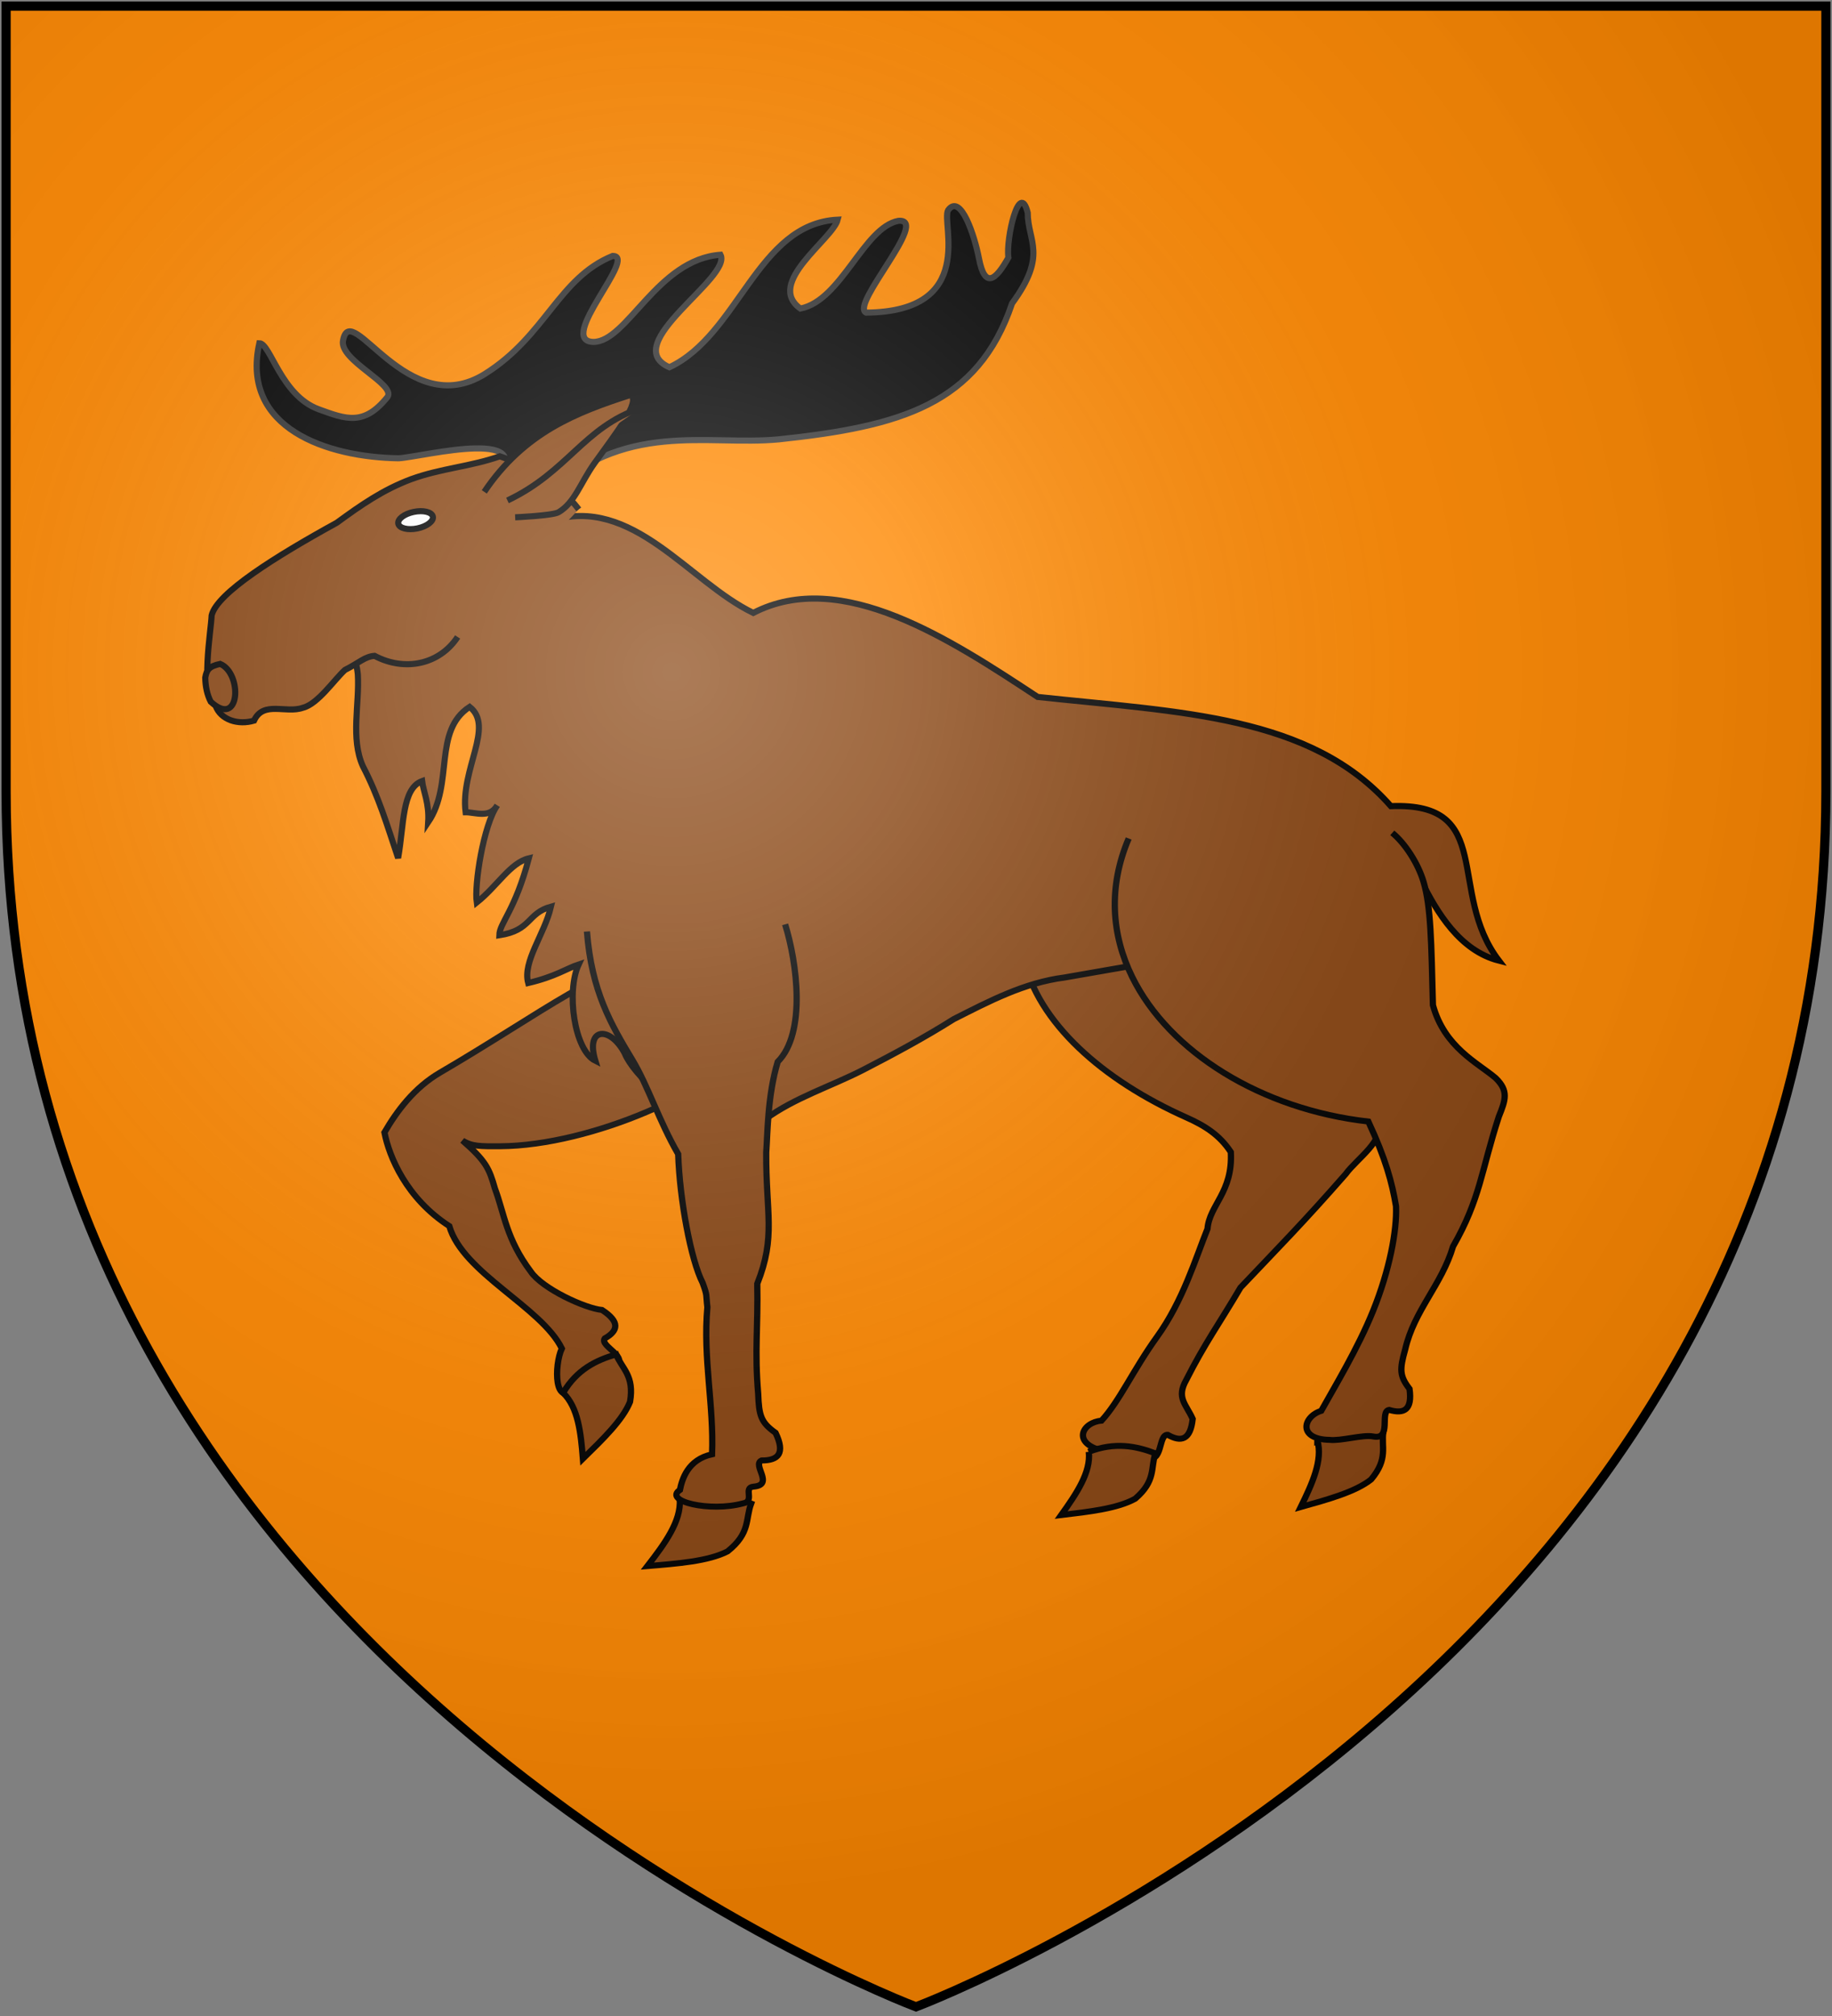 <?xml version="1.0" encoding="UTF-8" standalone="no"?>
<svg
   xmlns:dc="http://purl.org/dc/elements/1.1/"
   xmlns:cc="http://creativecommons.org/ns#"
   xmlns:rdf="http://www.w3.org/1999/02/22-rdf-syntax-ns#"
   xmlns:svg="http://www.w3.org/2000/svg"
   xmlns="http://www.w3.org/2000/svg"
   xmlns:xlink="http://www.w3.org/1999/xlink"
   xmlns:sodipodi="http://sodipodi.sourceforge.net/DTD/sodipodi-0.dtd"
   xmlns:inkscape="http://www.inkscape.org/namespaces/inkscape"
   width="600"
   height="660"
   id="svg2"
   version="1.1"
   inkscape:version="0.48.2 r9819"
   sodipodi:docname="House_Hornwood.svg">
  <rect width="100%" height="100%" fill="#808080" stroke="none"/>
  <sodipodi:namedview
     pagecolor="#ffffff"
     bordercolor="#666666"
     borderopacity="1"
     objecttolerance="10"
     gridtolerance="10"
     guidetolerance="10"
     inkscape:pageopacity="0"
     inkscape:pageshadow="2"
     inkscape:window-width="1366"
     inkscape:window-height="715"
     id="namedview22"
     showgrid="false"
     inkscape:zoom="0.71515151"
     inkscape:cx="33.202614"
     inkscape:cy="502.84705"
     inkscape:window-x="-8"
     inkscape:window-y="-8"
     inkscape:window-maximized="1"
     inkscape:current-layer="layer2" />
  <defs
     id="defs4">
    <inkscape:path-effect
       is_visible="true"
       id="path-effect3136"
       effect="spiro" />
    <inkscape:path-effect
       effect="spiro"
       id="path-effect3132"
       is_visible="true" />
    <inkscape:path-effect
       effect="spiro"
       id="path-effect3101"
       is_visible="true" />
    <inkscape:path-effect
       is_visible="true"
       id="path-effect3085"
       effect="spiro" />
    <inkscape:path-effect
       is_visible="true"
       id="path-effect3083"
       effect="spiro" />
    <inkscape:path-effect
       is_visible="true"
       id="path-effect3081"
       effect="spiro" />
    <inkscape:path-effect
       is_visible="true"
       id="path-effect3079"
       effect="spiro" />
    <inkscape:path-effect
       is_visible="true"
       id="path-effect3077"
       effect="spiro" />
    <inkscape:path-effect
       is_visible="true"
       id="path-effect3075"
       effect="spiro" />
    <inkscape:path-effect
       effect="spiro"
       id="path-effect3049"
       is_visible="true" />
    <inkscape:path-effect
       is_visible="true"
       id="path-effect3045"
       effect="spiro" />
    <inkscape:path-effect
       effect="spiro"
       id="path-effect3041"
       is_visible="true" />
    <radialGradient
       id="rg"
       gradientUnits="userSpaceOnUse"
       cx="220"
       cy="220"
       r="405">
      <stop
         style="stop-color:#fff;stop-opacity:.3"
         offset="0"
         id="stop7" />
      <stop
         style="stop-color:#fff;stop-opacity:.2"
         offset=".2"
         id="stop9" />
      <stop
         style="stop-color:#666;stop-opacity:.1"
         offset=".6"
         id="stop11" />
      <stop
         style="stop-color:#000;stop-opacity:.13"
         offset="1"
         id="stop13" />
    </radialGradient>
    <path
       id="shield"
       d="m2,2v257c0,286 298,398 298,398c0,0 298-112 298-398V2z" />
    <radialGradient
       inkscape:collect="always"
       xlink:href="#rg-7"
       id="radialGradient3055-1"
       gradientUnits="userSpaceOnUse"
       cx="220"
       cy="220"
       r="405" />
    <radialGradient
       id="rg-7"
       gradientUnits="userSpaceOnUse"
       cx="220"
       cy="220"
       r="405">
      <stop
         style="stop-color:#fff;stop-opacity:.3"
         offset="0"
         id="stop7-4" />
      <stop
         style="stop-color:#fff;stop-opacity:.2"
         offset=".2"
         id="stop9-0" />
      <stop
         style="stop-color:#666;stop-opacity:.1"
         offset=".6"
         id="stop11-9" />
      <stop
         style="stop-color:#000;stop-opacity:.13"
         offset="1"
         id="stop13-4" />
    </radialGradient>
    <radialGradient
       r="405"
       cy="220"
       cx="220"
       gradientUnits="userSpaceOnUse"
       id="radialGradient3074"
       xlink:href="#rg-7"
       inkscape:collect="always" />
    <inkscape:path-effect
       is_visible="true"
       id="path-effect10120-1"
       effect="spiro" />
    <inkscape:path-effect
       effect="spiro"
       id="path-effect10118-3"
       is_visible="true" />
    <inkscape:path-effect
       effect="spiro"
       id="path-effect10116-9"
       is_visible="true" />
    <inkscape:path-effect
       effect="spiro"
       id="path-effect10114-7"
       is_visible="true" />
    <inkscape:path-effect
       effect="spiro"
       id="path-effect10112-7"
       is_visible="true" />
    <inkscape:path-effect
       effect="spiro"
       id="path-effect10110-2"
       is_visible="true" />
    <linearGradient
       inkscape:collect="always"
       xlink:href="#linearGradient4719-5"
       id="linearGradient4039"
       gradientUnits="userSpaceOnUse"
       gradientTransform="matrix(2.326,0,0,2.294,447.695,-1820.28)"
       x1="-145.259"
       y1="984.243"
       x2="-64.143"
       y2="984.148" />
    <linearGradient
       inkscape:collect="always"
       id="linearGradient4719-5">
      <stop
         style="stop-color:#666666;stop-opacity:1;"
         offset="0"
         id="stop4721-5" />
      <stop
         id="stop4809-1"
         offset="0.393"
         style="stop-color:#666666;stop-opacity:0.749;" />
      <stop
         style="stop-color:#666666;stop-opacity:0;"
         offset="1"
         id="stop4723-7" />
    </linearGradient>
    <radialGradient
       inkscape:collect="always"
       xlink:href="#linearGradient4801-8"
       id="radialGradient4041"
       gradientUnits="userSpaceOnUse"
       gradientTransform="matrix(-0.722,1.265,-2.273,-1.262,1712.011,1733.784)"
       cx="-307.143"
       cy="782.362"
       fx="-307.143"
       fy="782.362"
       r="63" />
    <linearGradient
       inkscape:collect="always"
       id="linearGradient4801-8">
      <stop
         style="stop-color:#000000;stop-opacity:1;"
         offset="0"
         id="stop4803-2" />
      <stop
         style="stop-color:#000000;stop-opacity:0;"
         offset="1"
         id="stop4805-4" />
    </linearGradient>
    <inkscape:path-effect
       effect="spiro"
       id="path-effect10108-4"
       is_visible="true" />
    <linearGradient
       inkscape:collect="always"
       xlink:href="#linearGradient4719-5"
       id="linearGradient4044"
       gradientUnits="userSpaceOnUse"
       gradientTransform="matrix(-2.406,0,0,-1.649,142.062,1726.531)"
       x1="-145.259"
       y1="984.243"
       x2="-64.143"
       y2="984.148" />
    <radialGradient
       inkscape:collect="always"
       xlink:href="#linearGradient4801-8"
       id="radialGradient4046"
       gradientUnits="userSpaceOnUse"
       gradientTransform="matrix(0.746,-0.909,2.351,0.906,-1165.637,-827.118)"
       cx="-307.143"
       cy="782.362"
       fx="-307.143"
       fy="782.362"
       r="63" />
    <inkscape:path-effect
       effect="spiro"
       id="path-effect10102-7"
       is_visible="true" />
    <linearGradient
       inkscape:collect="always"
       xlink:href="#linearGradient4719-5"
       id="linearGradient4049"
       gradientUnits="userSpaceOnUse"
       gradientTransform="matrix(2.335,0,0,-1.615,449.441,1692.189)"
       x1="-145.259"
       y1="984.243"
       x2="-64.143"
       y2="984.148" />
    <radialGradient
       inkscape:collect="always"
       xlink:href="#linearGradient4801-8"
       id="radialGradient4051"
       gradientUnits="userSpaceOnUse"
       gradientTransform="matrix(-0.724,-0.89,-2.282,0.888,1718.788,-809.094)"
       cx="-307.143"
       cy="782.362"
       fx="-307.143"
       fy="782.362"
       r="63" />
    <inkscape:path-effect
       is_visible="true"
       id="path-effect10096-8"
       effect="spiro" />
    <linearGradient
       inkscape:collect="always"
       xlink:href="#linearGradient4719-5"
       id="linearGradient4054"
       gradientUnits="userSpaceOnUse"
       gradientTransform="matrix(-2.41,0,0,2.282,139.611,-1810.816)"
       x1="-145.259"
       y1="984.243"
       x2="-64.143"
       y2="984.148" />
    <radialGradient
       inkscape:collect="always"
       xlink:href="#linearGradient4801-8"
       id="radialGradient4056"
       gradientUnits="userSpaceOnUse"
       gradientTransform="matrix(0.748,1.258,2.355,-1.255,-1170.296,1723.935)"
       cx="-307.143"
       cy="782.362"
       fx="-307.143"
       fy="782.362"
       r="63" />
    <inkscape:path-effect
       is_visible="true"
       id="path-effect10090-3"
       effect="spiro" />
    <inkscape:path-effect
       effect="spiro"
       id="path-effect10084-1"
       is_visible="true" />
    <inkscape:path-effect
       effect="spiro"
       id="path-effect10082-1"
       is_visible="true" />
    <radialGradient
       inkscape:collect="always"
       xlink:href="#linearGradient4801-8"
       id="radialGradient4061"
       gradientUnits="userSpaceOnUse"
       gradientTransform="matrix(-0.765,1.29,-2.41,-1.287,1806.844,1757.47)"
       cx="-307.143"
       cy="782.362"
       fx="-307.143"
       fy="782.362"
       r="63" />
    <inkscape:path-effect
       effect="spiro"
       id="path-effect10080-4"
       is_visible="true" />
    <inkscape:path-effect
       is_visible="true"
       id="path-effect3075-1"
       effect="spiro" />
    <inkscape:path-effect
       effect="spiro"
       id="path-effect3101-7"
       is_visible="true" />
    <linearGradient
       inkscape:collect="always"
       xlink:href="#grad1-7-7"
       id="linearGradient3085-8-8"
       gradientUnits="userSpaceOnUse"
       gradientTransform="matrix(0.775,0,0,0.31,152.69,-13.619)"
       x1="78.877"
       y1="178.074"
       x2="301.406"
       y2="178.074" />
    <linearGradient
       id="grad1-7-7"
       x1="78.877"
       y1="178.074"
       x2="301.406"
       y2="178.074"
       gradientTransform="scale(1.578,0.634)"
       gradientUnits="userSpaceOnUse">
      <stop
         offset="0%"
         style="stop-color:#da0;"
         id="stop16-4-4" />
      <stop
         offset="40%"
         style="stop-color:#fd0;"
         id="stop18-0-0" />
      <stop
         offset="60%"
         style="stop-color:#fd0;"
         id="stop20-9-9" />
      <stop
         offset="100%"
         style="stop-color:#da0;"
         id="stop22-4-4" />
    </linearGradient>
    <linearGradient
       inkscape:collect="always"
       xlink:href="#grad1-7-7"
       id="linearGradient3081-8-8"
       gradientUnits="userSpaceOnUse"
       gradientTransform="matrix(0.775,0,0,0.31,-27.31,-13.619)"
       x1="78.877"
       y1="178.074"
       x2="301.406"
       y2="178.074" />
    <linearGradient
       id="linearGradient3093"
       x1="78.877"
       y1="178.074"
       x2="301.406"
       y2="178.074"
       gradientTransform="scale(1.578,0.634)"
       gradientUnits="userSpaceOnUse">
      <stop
         offset="0%"
         style="stop-color:#da0;"
         id="stop3095" />
      <stop
         offset="40%"
         style="stop-color:#fd0;"
         id="stop3097" />
      <stop
         offset="60%"
         style="stop-color:#fd0;"
         id="stop3099" />
      <stop
         offset="100%"
         style="stop-color:#da0;"
         id="stop3101" />
    </linearGradient>
    <linearGradient
       y2="178.074"
       x2="301.406"
       y1="178.074"
       x1="78.877"
       gradientTransform="matrix(0.775,0,0,0.31,332.69,-13.619)"
       gradientUnits="userSpaceOnUse"
       id="linearGradient3128-1"
       xlink:href="#grad1-7-7"
       inkscape:collect="always" />
    <linearGradient
       id="linearGradient3104"
       x1="78.877"
       y1="178.074"
       x2="301.406"
       y2="178.074"
       gradientTransform="scale(1.578,0.634)"
       gradientUnits="userSpaceOnUse">
      <stop
         offset="0%"
         style="stop-color:#da0;"
         id="stop3106" />
      <stop
         offset="40%"
         style="stop-color:#fd0;"
         id="stop3108" />
      <stop
         offset="60%"
         style="stop-color:#fd0;"
         id="stop3110" />
      <stop
         offset="100%"
         style="stop-color:#da0;"
         id="stop3112" />
    </linearGradient>
    <inkscape:path-effect
       is_visible="true"
       id="path-effect3061"
       effect="spiro" />
  </defs>
  <g
     inkscape:groupmode="layer"
     id="layer2"
     inkscape:label="Elements"
     style="display:inline">
    <path
       inkscape:connector-curvature="0"
       d="m 2,2 v 257 c 0,286 298,398 298,398 0,0 298,-112 298,-398 V 2 z"
       id="path13"
       style="fill:#ff8800;fill-opacity:1;stroke:none;display:inline" />
    <g
       style="fill:#884411;stroke:#000000;stroke-width:1.069;stroke-miterlimit:4;stroke-opacity:1;stroke-dasharray:none;display:inline"
       id="g2663"
       inkscape:transform-center-x="3.6858071"
       inkscape:transform-center-y="53.563102"
       transform="matrix(1.86,-0.433,0.454,1.775,90.555,112.968)">
      <path
         inkscape:connector-curvature="0"
         style="fill:#884411;fill-rule:evenodd;stroke:#000000;stroke-width:1.069;stroke-linecap:butt;stroke-linejoin:miter;stroke-miterlimit:4;stroke-opacity:1;stroke-dasharray:none"
         d="m 108.876,114.398 c -7.131,6.149 -10.492,14.025 -10.782,22.336 -0.422,12.101 7.983,24.73 20.289,34.603 2.727,2.188 4.781,4.394 5.923,7.829 -1.337,7.075 -5.809,8.35 -7.132,12.408 -3.23,4.664 -7.154,11.554 -12.952,16.736 -5.429,4.852 -8.948,9.664 -12.825,12.374 -3.234,-0.515 -5.962,2.667 -1.108,5.276 1.661,1.115 5.541,1.745 6.904,2.852 2.62,2.128 2.988,-3.512 4.617,-2.98 1.913,1.876 3.555,1.81 4.818,-1.758 -0.47,-2.861 -1.862,-4.341 0.595,-7.053 4.596,-5.584 8.003,-8.586 12.938,-13.878 8.075,-5.484 13.094,-8.705 22.31,-15.5 2.368,-2.128 8.299,-4.464 7.313,-7.597 -1.478,-3.81 -6.668,-10.273 -4.969,-17.89 8.617,-17.872 6.126,-19.693 4.954,-27.547"
         id="path2599"
         sodipodi:nodetypes="cssccsccscccccccc" />
      <path
         inkscape:connector-curvature="0"
         style="fill:#884411;fill-rule:evenodd;stroke:#000000;stroke-width:1.069;stroke-linecap:butt;stroke-linejoin:miter;stroke-miterlimit:4;stroke-opacity:1;stroke-dasharray:none"
         d="m 87.969,225.586 c 4.766,-0.683 8.053,0.882 11.001,2.965 -1.431,2.371 -1.063,4.805 -5.273,7.08 -3.35,1.007 -8.201,0.406 -13.007,-0.148 3.458,-3.115 6.785,-6.254 7.28,-9.897 z"
         id="path2595"
         sodipodi:nodetypes="ccccc" />
    </g>
    <g
       style="fill:#884411;stroke:#000000;stroke-width:1.069;stroke-miterlimit:4;stroke-opacity:1;stroke-dasharray:none;display:inline"
       id="g2671"
       inkscape:transform-center-x="26.977496"
       inkscape:transform-center-y="38.673703"
       transform="matrix(1.876,-0.363,0.381,1.79,81.862,90.685)">
      <path
         inkscape:connector-curvature="0"
         sodipodi:nodetypes="csccccscccccsc"
         id="path2588"
         d="m 45.528,133.467 c -9.944,-1.244 -23.15,5.88 -42.021,12.743 -4.882,1.775 -8.619,5.283 -11.471,8.625 -0.087,4.406 1.34,12.365 7.528,18.657 0.62,8.742 12.562,17.339 14.504,25.328 -1.897,2.669 -3.505,10.482 0.988,7.292 1.737,-0.993 5.586,-1.403 7.183,-2.133 3.07,-1.403 -1.82,-4.237 -0.62,-5.46 2.53,-0.881 3.201,-2.382 0.564,-5.098 -2.772,-0.849 -9.236,-5.754 -10.575,-9.159 -2.962,-6.598 -2.366,-11.032 -3.056,-15.827 -0.233,-3.68 -0.519,-5.124 -3.727,-9.524 1.352,1.352 2.781,1.634 6.107,2.287 15.423,3.025 38.495,-2.745 43.6,-8.97"
         style="fill:#884411;fill-rule:evenodd;stroke:#000000;stroke-width:1.069;stroke-linecap:butt;stroke-linejoin:miter;stroke-miterlimit:4;stroke-opacity:1;stroke-dasharray:none" />
      <path
         inkscape:connector-curvature="0"
         sodipodi:nodetypes="ccccc"
         id="path2591"
         d="m 12.7,206.656 c 3.158,-3.634 6.669,-4.6 10.261,-4.953 0.469,2.73 2.338,4.33 0.642,8.805 -1.876,2.953 -5.938,5.671 -9.936,8.396 0.578,-4.618 1.042,-9.168 -0.967,-12.248 z"
         style="fill:#884411;fill-rule:evenodd;stroke:#000000;stroke-width:1.069;stroke-linecap:butt;stroke-linejoin:miter;stroke-miterlimit:4;stroke-opacity:1;stroke-dasharray:none" />
    </g>
    <path
       inkscape:connector-curvature="0"
       style="fill:#884411;fill-rule:evenodd;stroke:#000000;stroke-width:2;stroke-linecap:butt;stroke-linejoin:miter;stroke-miterlimit:4;stroke-opacity:1;stroke-dasharray:none;display:inline"
       d="m 180.407,170.477 c -7.582,3.794 -16.936,-0.454 -25.036,0.487 -21.247,4.963 -34.491,18.999 -46.527,35.662 -1.19,1.416 -1.344,2.053 0.88,3.756 1.847,1.414 3.139,3.173 5.011,4.606 1.815,1.389 2.126,2.9 2.452,5.729 0.612,9.831 -2.477,21.007 1.682,30.181 5.121,9.854 7.897,19.182 11.52,30.005 1.945,-10.833 1.2,-22.737 7.853,-25.195 0.382,3.315 2.382,7.253 1.999,13.473 8.491,-12.613 1.439,-29.863 13.575,-37.766 8.216,6.461 -3.09,20.435 -1.324,34.507 3.206,-0.007 7.848,2.1 10.343,-2.236 -4.504,6.474 -7.547,25.973 -6.698,31.78 6.751,-5.356 10.959,-13.008 17.068,-14.467 -4.535,17.154 -9.602,21.177 -9.677,25.191 10.626,-1.603 9.022,-7.187 16.924,-9.371 -2.133,9.089 -9.361,17.989 -7.465,25.01 9.013,-2.124 12.609,-4.781 16.526,-6.076 -4.134,8.887 -1.421,28.131 5.474,31.535 -3.397,-11.216 5.018,-11.397 9.677,-2.317 2.49,6.429 18.572,22.359 14.416,6.056 7.079,8.587 19.893,18.57 31.568,15.366 9.72,-7.09 21.426,-10.684 32.131,-16.183 10.074,-5.202 20.039,-10.534 29.558,-16.554 11.575,-5.843 23.084,-11.939 36.285,-13.633 l 43.047,-7.506 c 14.563,2.766 22.715,7.828 32.299,12.007 9.763,3.642 19.962,7.848 30.587,4.917 2.137,-0.755 3.072,-1.41 3.644,-3.375 2.299,-7.464 3.748,-15.015 4.555,-22.711 1.785,-9.953 -3.49,-21.201 -7.885,-25.683 5.98,-13.943 10.377,30.342 36.054,36.84 -17.252,-22.593 -0.861,-51.969 -35.397,-50.591 C 429.305,234.085 386.463,233.207 339.84,228.161 311.457,209.497 275.6,185.723 246.705,200.656 225.501,190.41 207.195,162.039 180.407,170.477"
       id="path2612"
       sodipodi:nodetypes="cccsscccccccccccccccccccccccccccccccc" />
    <g
       style="fill:#884411;stroke:#000000;stroke-width:0.996;stroke-miterlimit:4;stroke-opacity:1;stroke-dasharray:none;display:inline"
       id="g2667"
       inkscape:transform-center-x="-0.91517858"
       inkscape:transform-center-y="56.802289"
       transform="matrix(2.055,-0.048,0.05,1.961,111.626,37.659)">
      <path
         inkscape:connector-curvature="0"
         style="fill:#884411;fill-rule:evenodd;stroke:#000000;stroke-width:0.996;stroke-linecap:butt;stroke-linejoin:miter;stroke-miterlimit:4;stroke-opacity:1;stroke-dasharray:none"
         d="m 48.364,232.277 c 4.572,-1.51 8.083,-0.545 11.351,0.987 -0.992,2.586 -0.203,4.917 -3.948,7.896 -3.121,1.58 -8.002,1.839 -12.831,2.139 2.857,-3.674 5.581,-7.348 5.429,-11.022 z"
         id="path2593"
         sodipodi:nodetypes="ccccc" />
      <path
         inkscape:connector-curvature="0"
         sodipodi:nodetypes="csccccccsccccccc"
         id="path2601"
         d="m 35.886,137.184 c 0.499,10.016 3.442,15.56 6.736,21.635 2.377,4.383 3.949,10.195 6.893,15.859 0.052,7.62 1.589,17.696 3.368,21.575 0.747,2.314 0.46,1.859 0.66,4.085 -0.938,8.481 0.66,16.439 0.148,24.56 -3.878,0.773 -4.876,4.04 -5.265,5.82 -2.725,1.815 4.666,3.865 10.003,2.49 1.977,-0.307 -0.009,-2.64 1.744,-2.752 3.369,-0.214 -0.186,-3.621 1.372,-4.334 2.678,0.081 3.84,-1.082 2.348,-4.56 -2.286,-1.783 -2.575,-2.918 -2.609,-6.576 -0.41,-7.22 0.265,-11.13 0.302,-18.367 3.201,-7.861 1.651,-11.695 1.959,-21.861 0.297,-3.17 0.44,-9.505 2.197,-15.087 4.688,-4.689 3.483,-16.471 1.738,-22.911"
         style="fill:#884411;fill-rule:evenodd;stroke:#000000;stroke-width:0.996;stroke-linecap:butt;stroke-linejoin:miter;stroke-miterlimit:4;stroke-opacity:1;stroke-dasharray:none" />
    </g>
    <g
       style="fill:#884411;stroke:#000000;stroke-width:1.069;stroke-miterlimit:4;stroke-opacity:1;stroke-dasharray:none;display:inline"
       id="g2659"
       inkscape:transform-center-x="-2.5229033"
       inkscape:transform-center-y="61.987274"
       transform="matrix(1.857,-0.446,0.467,1.772,80.235,121.208)">
      <path
         inkscape:connector-curvature="0"
         style="fill:#884411;fill-rule:evenodd;stroke:#000000;stroke-width:1.069;stroke-linecap:butt;stroke-linejoin:miter;stroke-miterlimit:4;stroke-opacity:1;stroke-dasharray:none"
         d="m 131.112,230.704 c 4.954,-1.758 8.361,-0.633 11.326,1.239 -1.049,2.563 -0.312,4.911 -4.123,7.806 -3.156,1.51 -8.041,1.661 -12.876,1.852 2.938,-3.609 5.743,-7.222 5.673,-10.898 z"
         id="path2597"
         sodipodi:nodetypes="ccccc" />
      <path
         inkscape:connector-curvature="0"
         style="fill:#884411;fill-rule:evenodd;stroke:#000000;stroke-width:1.069;stroke-linecap:butt;stroke-linejoin:miter;stroke-miterlimit:4;stroke-opacity:1;stroke-dasharray:none"
         d="m 126.115,118.25 c -5.561,7.598 -7.061,16.029 -5.47,24.192 2.857,14.659 15.682,28.452 32.853,34.996 1.251,7.211 1.264,11.621 0.889,15.873 -0.893,4.277 -3.878,10.847 -8.359,17.201 -4.196,5.951 -9.817,11.713 -12.984,15.228 -3.267,0.228 -5.208,3.942 0.109,5.39 1.87,0.712 5.792,0.451 7.369,1.223 3.033,1.482 2.12,-4.095 3.827,-3.944 2.286,1.396 3.872,0.962 4.298,-2.799 -1.103,-2.681 -0.792,-3.81 0.99,-7.005 3.219,-6.476 8.843,-9.664 12.459,-15.934 6.631,-7.163 7.958,-11.955 13.259,-20.634 1.827,-2.607 2.808,-4.038 1.142,-6.868 -2.299,-3.379 -7.138,-7.46 -7.199,-15.264 2.478,-10.981 3.965,-17.162 3.83,-21.803 -0.103,-3.539 -1.449,-7.582 -3.048,-9.822"
         id="path2603"
         sodipodi:nodetypes="csccsccscccccccsc" />
    </g>
    <path
       inkscape:connector-curvature="0"
       style="fill:#884411;fill-rule:evenodd;stroke:#000000;stroke-width:2;stroke-linecap:butt;stroke-linejoin:miter;stroke-miterlimit:4;stroke-opacity:1;stroke-dasharray:none;display:inline"
       d="m 75.784,227.723 c 0.996,-0.566 1.782,-1.963 2.665,-2.487 5.003,-2.97 5.153,-7.796 7.515,-11.081 3.84,-3.895 8.932,-5.847 13.881,-7.869"
       id="path2610"
       sodipodi:nodetypes="cccc" />
    <path
       style="fill:#000000;fill-rule:evenodd;stroke:#333333;stroke-width:2;stroke-linecap:butt;stroke-linejoin:miter;stroke-miterlimit:4;stroke-opacity:1;stroke-dasharray:none;display:inline"
       d="m 177.683,163.056 c 26.576,-25.898 53.775,-16.956 77.415,-19.226 39.808,-4.208 65.228,-11.439 76.369,-44.505 11.718,-15.979 5.159,-20.201 5.112,-29.708 -2.723,-10.84 -7.194,8.589 -6.317,14.708 -4.191,7.476 -7.723,10.316 -9.654,0.241 -1.374,-7.168 -5.944,-21.496 -10.098,-15.745 -2.368,4.06 9.736,33.236 -26.856,33.526 -5.291,-2.575 21.165,-30.972 10.576,-30.043 -11.358,2.117 -18.635,26.058 -32.09,28.715 -11.631,-8.37 10.604,-22.688 12.211,-29.105 -26.355,1.32 -32.395,37.655 -55.118,48.32 -16.93,-7.458 20.687,-29.316 16.733,-36.833 -20.757,1.517 -30.551,28.524 -41.64,28.547 -12.29,-0.34 14.752,-28.334 6.311,-28.148 -17.812,7.247 -21.854,26.112 -41.854,38.638 -25.4,15.862 -43.887,-24.976 -46.43,-10.974 -1.376,6.485 17.457,14.33 14.553,18.499 -7.693,9.566 -13.538,7.314 -22.547,4.024 -12.338,-4.506 -15.77,-21.589 -19.428,-21.622 -6.229,27.96 22.388,37.332 45.638,37.674 7.845,-0.445 49.279,-11.387 29.867,9.624"
       id="path2585"
       sodipodi:nodetypes="cccccsccccccccccccsccc"
       inkscape:connector-curvature="0" />
    <path
       style="fill:#884411;fill-rule:evenodd;stroke:#000000;stroke-width:2;stroke-linecap:butt;stroke-linejoin:miter;stroke-miterlimit:4;stroke-opacity:1;stroke-dasharray:none;display:inline"
       d="m 189.549,166.755 c -6.299,-8.25 -15.923,-13.985 -25.853,-17.367 -9.638,3.388 -19.206,3.905 -29.081,7.502 -9.175,3.437 -16.394,8.454 -24.294,14.238 -20.205,11.113 -39.274,23.072 -41.003,30.329 -0.196,5.16 -3.816,25.062 1.268,29.541 1.702,4.771 7.493,6.438 12.619,4.918 3.063,-6.6 10.425,-2.234 15.96,-4.199 4.909,-1.164 10.42,-9.348 13.813,-12.393 4.647,-2.327 6.491,-4.392 9.704,-4.613 9.829,5.224 21.226,2.887 27.195,-6.185"
       id="path2605"
       sodipodi:nodetypes="ccccccccccc"
       inkscape:connector-curvature="0" />
    <path
       sodipodi:nodetypes="cccc"
       style="fill:#884411;fill-rule:evenodd;stroke:#000000;stroke-width:2;stroke-linecap:butt;stroke-linejoin:miter;stroke-miterlimit:4;stroke-opacity:1;stroke-dasharray:none;display:inline"
       d="m 67.219,221.85 c 0.437,-2.438 1.136,-3.717 4.896,-4.501 7.354,3.093 6.606,21.322 -3.089,12.39 -1.171,-2.255 -1.752,-4.957 -1.807,-7.889 z"
       id="path2608"
       inkscape:connector-curvature="0" />
    <path
       style="fill:#ffffff;fill-rule:evenodd;stroke:#000000;stroke-width:2;stroke-linecap:butt;stroke-linejoin:miter;stroke-miterlimit:4;stroke-opacity:1;stroke-dasharray:none;display:inline"
       d="m 141.762,169.108 c 0.341,1.49 -1.916,3.227 -5.038,3.879 -3.122,0.651 -5.934,-0.029 -6.275,-1.519 -0.341,-1.49 1.916,-3.227 5.038,-3.879 3.122,-0.651 5.933,0.029 6.275,1.519 z"
       id="path2618"
       inkscape:connector-curvature="0" />
    <path
       style="fill:#884411;fill-rule:evenodd;stroke:#000000;stroke-width:2;stroke-linecap:butt;stroke-linejoin:miter;stroke-miterlimit:4;stroke-opacity:1;stroke-dasharray:none;display:inline"
       d="m 158.603,161.028 c 13.14,-19.55 30.379,-26.084 47.895,-31.741 3.537,2.09 -4.693,12.411 -11.814,22.374 -4.554,6.372 -6.429,12.905 -11.757,16.04 -1.896,1.115 -14.209,1.658 -14.209,1.658"
       id="path2621"
       sodipodi:nodetypes="ccssc"
       inkscape:connector-curvature="0" />
    <path
       inkscape:connector-curvature="0"
       style="fill:#884411;fill-rule:evenodd;stroke:#000000;stroke-width:2;stroke-linecap:butt;stroke-linejoin:miter;stroke-miterlimit:4;stroke-opacity:1;stroke-dasharray:none;display:inline"
       d="m 166.201,163.842 c 19.729,-9.337 24.96,-23.995 43.568,-30.221"
       id="path2623"
       sodipodi:nodetypes="cc" />
  </g>
  <g
     inkscape:groupmode="layer"
     id="layer1"
     inkscape:label="Cover"
     style="display:inline"
     sodipodi:insensitive="true">
    <path
       d="m 2,2 v 257 c 0,286 298,398 298,398 0,0 298,-112 298,-398 V 2 z"
       id="shine"
       inkscape:connector-curvature="0"
       style="fill:url(#radialGradient3074);stroke:#000000;stroke-width:3" />
  </g>
</svg>
